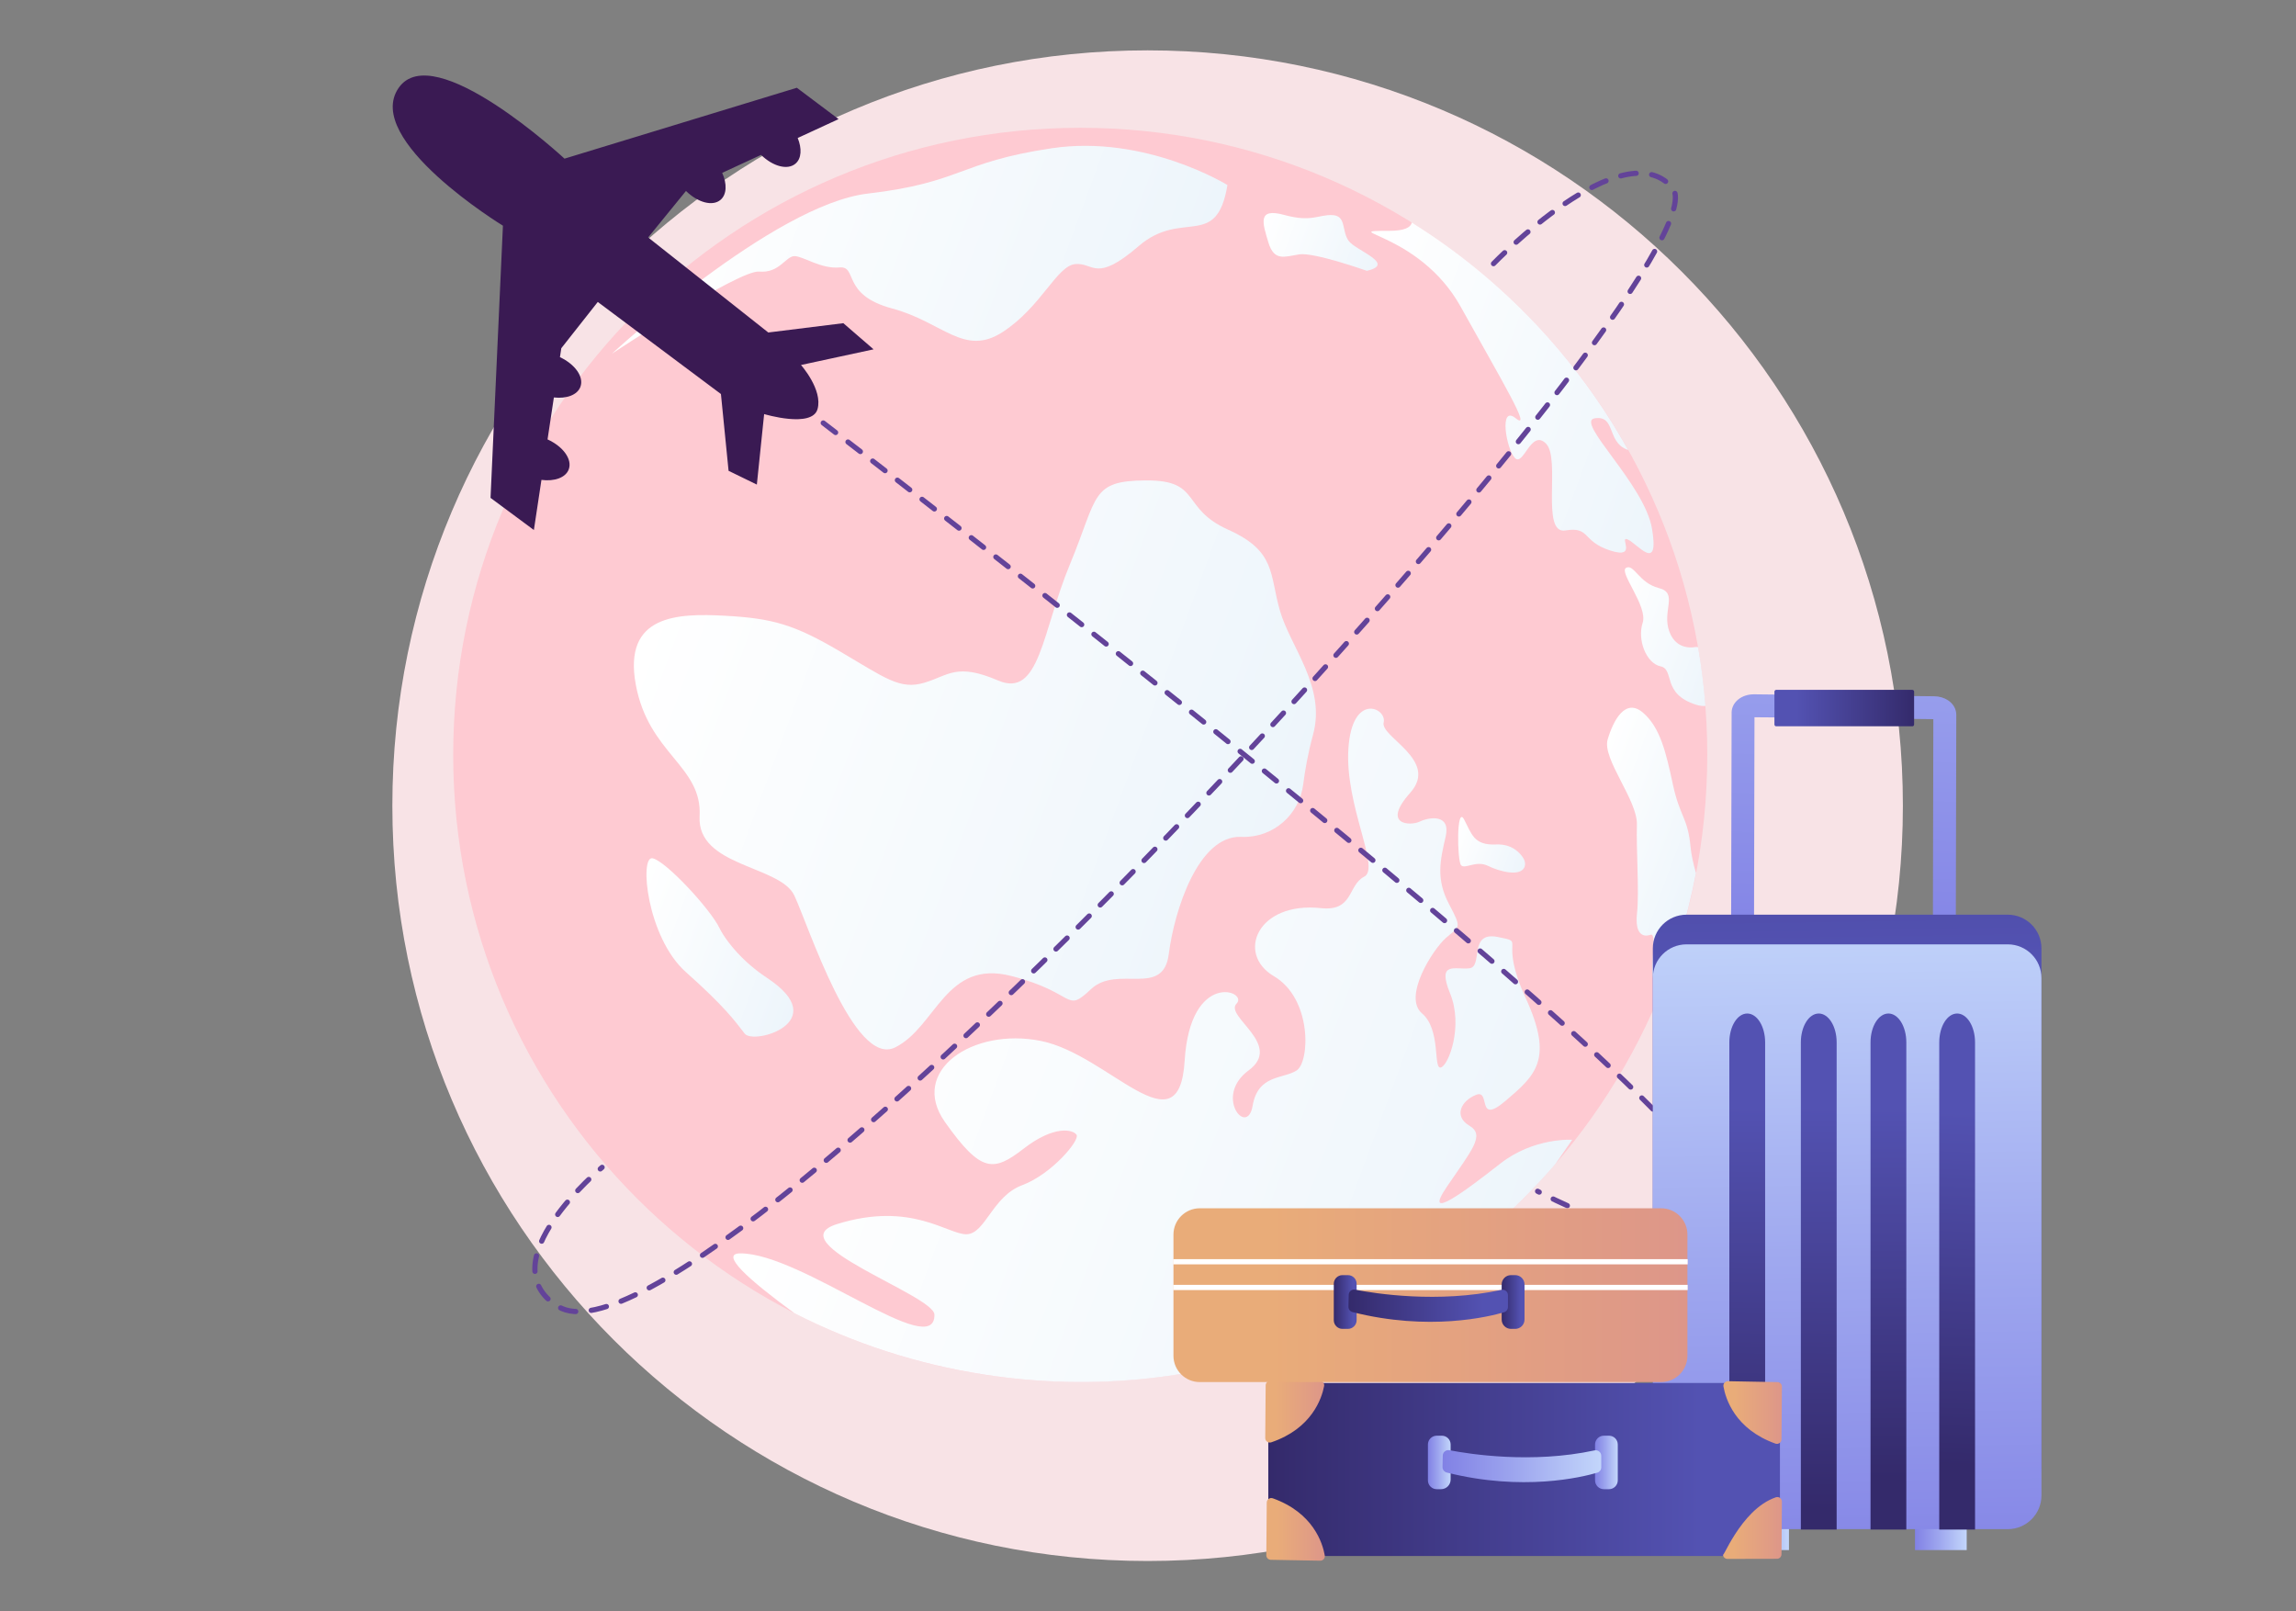 <svg width="456" height="320" viewBox="0 0 456 320" fill="none" xmlns="http://www.w3.org/2000/svg">
<rect x="0" y="0" width="456" height="320" fill="#808080" stroke="none"/>
<path d="M227.924 310C310.767 310 377.924 242.843 377.924 160C377.924 77.157 310.767 10 227.924 10C145.082 10 77.924 77.157 77.924 160C77.924 242.843 145.082 310 227.924 310Z" fill="#F8E3E6"/>
<path d="M214.54 274.443C283.317 274.443 339.072 218.689 339.072 149.912C339.072 81.135 283.317 25.38 214.54 25.38C145.764 25.38 90.009 81.135 90.009 149.912C90.009 218.689 145.764 274.443 214.54 274.443Z" fill="#FECAD2"/>
<path d="M243.776 36.745C243.776 36.745 227.48 26.661 208.86 29.446C190.24 32.231 191.124 36.248 172.352 38.443C153.579 40.639 121.543 70.23 121.543 70.23C121.543 70.23 146.748 53.564 150.776 53.934C154.803 54.305 156.068 50.844 157.803 50.865C159.539 50.887 163.032 53.441 166.721 53.113C170.41 52.785 167.027 58.537 177.167 61.254C187.307 63.971 191.466 70.912 199.138 65.934C206.811 60.957 209.877 52.77 213.566 52.443C217.255 52.114 217.55 56.284 226.161 48.861C234.772 41.439 241.638 49.722 243.776 36.745Z" fill="url(#paint0_linear_2952_5107)"/>
<path d="M246.746 166.2C252.853 166.371 258.066 161.82 258.828 155.759C259.17 153.034 259.763 149.635 260.79 145.859C263.374 136.35 256.289 128.507 254.2 121.262C252.11 114.018 253.454 109.461 243.93 105.197C234.406 100.932 238.691 95.352 227.632 95.404C216.572 95.457 218.126 98.496 212.516 112.014C206.906 125.532 206.527 138.678 198.245 135.144C189.963 131.61 188.502 134.093 183.624 135.569C178.746 137.045 175.867 134.683 166.775 129.336C157.682 123.989 153.373 122.792 143.981 122.281C134.589 121.771 123.722 122.064 126.265 135.925C128.808 149.786 139.5 152.064 138.946 162.098C138.392 172.133 154.941 171.839 157.76 177.842C160.58 183.845 169.606 212.078 177.789 208.002C185.971 203.925 187.763 190.473 200.836 193.817C213.909 197.161 211.426 201.382 216.669 196.444C221.912 191.507 231.013 198.196 232.122 189.49C233.231 180.785 237.991 165.872 246.492 166.192C246.577 166.195 246.662 166.198 246.746 166.2Z" fill="url(#paint1_linear_2952_5107)"/>
<path d="M152.389 194.236C149.47 192.307 146.844 189.941 144.722 187.159C143.985 186.193 143.324 185.198 142.871 184.263C141.06 180.524 132.28 171.017 129.607 170.447C126.934 169.878 128.468 186.154 136.233 193.059C143.997 199.965 145.999 202.813 147.898 205.267C149.693 207.587 165.543 202.93 152.389 194.236Z" fill="url(#paint2_linear_2952_5107)"/>
<path d="M271.47 53.785C271.47 53.785 260.994 50.06 258.046 50.518C255.097 50.976 253.053 51.966 251.903 48.123C250.753 44.281 249.646 41.194 255.096 42.694C260.547 44.195 261.914 42.563 264.664 42.719C267.413 42.874 266.44 45.815 267.821 47.793C269.202 49.771 277.399 52.4 271.47 53.785Z" fill="url(#paint3_linear_2952_5107)"/>
<path d="M302.823 172.047C302.987 171.508 302.851 170.925 302.557 170.445C301.93 169.419 300.342 167.561 297.121 167.705C292.689 167.904 292.307 165.617 290.772 162.725C289.237 159.832 289.398 170.931 290.172 171.818C290.945 172.704 293.148 170.763 295.574 171.974C297.739 173.054 302.151 174.252 302.823 172.047Z" fill="url(#paint4_linear_2952_5107)"/>
<path d="M310.894 105.343C315.87 104.523 314.124 107.492 319.789 109.325C325.454 111.158 321.35 106.247 323.315 107.153C325.279 108.059 329.613 113.854 328.095 104.97C326.577 96.085 312.66 83.655 316.753 83.066C320.846 82.476 319.143 87.494 322.893 89.187C323.043 89.254 323.204 89.309 323.363 89.368C313.161 71.06 298.419 55.429 280.402 44.192C280.186 45.162 278.956 45.834 275.961 45.84C264.96 45.863 281.836 46.043 290.087 60.888C298.339 75.733 304.409 85.795 301.025 83.056C297.641 80.317 299.159 89.201 300.873 90.958C302.586 92.715 304.07 85.097 307.05 88.098C310.03 91.099 305.917 106.162 310.894 105.343Z" fill="url(#paint5_linear_2952_5107)"/>
<path d="M195.708 273.011C239.679 279.738 281.785 262.581 308.864 231.233L312.246 226.352C312.246 226.352 304.655 225.835 297.942 231.097C291.229 236.36 282.389 243.002 287.333 235.713C292.278 228.424 295.023 225.434 291.846 223.565C288.669 221.697 290.149 218.62 293.153 217.427C296.158 216.233 293.111 223.651 299.048 218.591C304.984 213.53 308.602 210.394 303.025 198.234C297.449 186.073 303.343 187.237 297.449 186.073C291.555 184.909 294.632 191.981 291.814 192.298C288.997 192.614 285.35 190.799 288 197.291C290.651 203.784 287.704 211.591 286.152 211.993C284.599 212.396 286.243 204.481 282.416 201.244C278.589 198.006 284.483 188.645 287.163 186.274C289.844 183.903 290.444 184.56 287.793 179.56C285.142 174.559 286.033 170.807 287.111 166.178C288.188 161.549 283.818 162.268 281.978 163.159C280.138 164.051 274.301 163.908 280.08 157.438C285.858 150.969 274.099 146.355 274.803 143.48C275.507 140.605 268.529 137.368 267.799 148.676C267.07 159.984 274.23 172.418 270.939 174.1C267.647 175.783 268.839 181.04 262.348 180.346C249.725 178.996 245.437 189.415 253.014 193.871C260.591 198.326 260.175 210.86 257.515 212.586C254.856 214.311 249.839 213.334 248.775 219.616C247.712 225.899 241.026 217.691 247.984 212.572C254.941 207.454 243.124 201.82 245.582 199.318C248.04 196.816 236.381 192.591 235.276 210.69C234.17 228.789 220.238 209.412 206.696 206.711C193.154 204.01 180.489 212.679 187.678 222.828C194.867 232.977 197.297 232.761 203.334 228.088C209.371 223.415 213.124 224.306 213.814 225.37C214.504 226.434 208.897 233.171 202.997 235.373C197.096 237.576 195.702 244.98 192.007 245.11C188.313 245.24 181.007 238.475 166.217 243.1C154.381 246.801 185.511 257.212 185.583 261.068C185.76 270.542 159.217 248.851 147.011 248.91C142.914 248.929 148.519 254.024 157.765 260.78C169.372 266.721 182.112 270.931 195.708 273.011Z" fill="url(#paint6_linear_2952_5107)"/>
<path d="M319.291 146.854C318.159 150.694 325.258 158.923 325.1 163.786C324.943 168.649 325.584 177.135 325.122 181.368C324.66 185.601 326.363 186.152 327.79 185.64C329.218 185.128 327.712 191.901 328.264 194.027C328.529 195.05 328.659 197.453 328.724 199.673C332.326 191.392 335.069 182.601 336.831 173.391C336.303 171.533 335.9 169.739 335.762 168.254C335.211 162.298 333.645 162.279 332.257 155.831C330.868 149.383 329.725 144.431 326.27 141.498C322.814 138.565 320.422 143.015 319.291 146.854Z" fill="url(#paint7_linear_2952_5107)"/>
<path d="M322.961 112.761C321.399 113.583 327.328 120.379 326.241 123.695C325.153 127.011 326.917 131.717 329.794 132.329C332.67 132.942 329.942 137.811 336.913 139.968C337.592 140.178 338.191 140.239 338.717 140.182C338.412 136.255 337.923 132.369 337.255 128.534C337.109 128.506 336.961 128.482 336.809 128.472C336.809 128.472 332.99 129.462 331.519 125.36C330.047 121.258 333.39 117.775 329.446 116.778C325.501 115.78 324.523 111.94 322.961 112.761Z" fill="url(#paint8_linear_2952_5107)"/>
<path d="M112.115 31.505L158.26 17.428L166.547 23.654L158.428 27.402C159.277 29.474 159.195 31.468 157.995 32.494C156.418 33.843 153.497 33.044 151.154 30.76L143.433 34.325C144.403 36.492 144.36 38.614 143.108 39.684C141.525 41.038 138.588 40.227 136.241 37.923L128.723 47.153L152.586 66.029L167.49 64.18L173.497 69.375L159.083 72.485C159.083 72.485 163.445 77.394 162.369 81.241C161.292 85.089 151.763 82.233 151.763 82.233L150.315 96.234L144.699 93.497L143.181 78.248L118.723 59.966L111.477 69.154L111.209 70.928C114.213 72.343 116.01 74.849 115.276 76.816C114.671 78.438 112.526 79.215 110.002 78.933L108.746 87.263C111.835 88.665 113.702 91.217 112.956 93.215C112.339 94.868 110.12 95.636 107.533 95.306L106.032 105.256L97.424 98.874L99.885 44.821C99.885 44.821 72.008 27.791 79.179 17.446C86.138 7.409 112.115 31.505 112.115 31.505Z" fill="#3A1A53"/>
<path d="M163.5 84C163.5 84 336.42 216.197 340.947 236.574C345.69 257.922 305.377 236.574 305.377 236.574" stroke="#634399" stroke-width="1.033" stroke-miterlimit="10" stroke-linecap="round" stroke-dasharray="3.1 3.1"/>
<path d="M296.619 52.356C296.619 52.356 322.392 25.703 332.185 37.335C344.831 52.356 139.696 277.103 110.887 259.491C96.66 250.795 119.58 231.821 119.58 231.821" stroke="#634399" stroke-width="1.033" stroke-miterlimit="10" stroke-linecap="round" stroke-dasharray="3.1 3.1"/>
<path d="M380.328 307.83H390.6V303.35H380.328V307.83Z" fill="url(#paint9_linear_2952_5107)"/>
<path d="M345.026 307.83H355.299V303.35H345.026V307.83Z" fill="url(#paint10_linear_2952_5107)"/>
<path d="M388.423 189.66L388.532 141.982C388.544 140.828 387.945 139.767 386.889 139.07C386.125 138.566 385.15 138.282 384.143 138.272L348.38 137.883C345.899 137.857 343.934 139.444 343.912 141.498L343.794 190.122L348.344 191.276L348.452 142.436L383.973 142.822L383.874 189.891L388.423 189.66Z" fill="url(#paint11_linear_2952_5107)"/>
<path d="M334.956 297.783H398.755C402.45 297.783 405.446 294.787 405.446 291.091V188.34C405.446 184.644 402.45 181.648 398.755 181.648H334.956C331.26 181.648 328.264 184.644 328.264 188.34V291.091C328.264 294.787 331.26 297.783 334.956 297.783Z" fill="url(#paint12_linear_2952_5107)"/>
<path d="M334.956 303.675H398.755C402.45 303.675 405.446 300.679 405.446 296.983V194.232C405.446 190.536 402.45 187.54 398.755 187.54H334.956C331.26 187.54 328.264 190.536 328.264 194.232V296.983C328.264 300.679 331.26 303.675 334.956 303.675Z" fill="url(#paint13_linear_2952_5107)"/>
<path d="M385.146 303.757H392.256V207.01C392.256 203.842 390.665 201.275 388.702 201.275C386.738 201.275 385.147 203.842 385.147 207.01L385.146 303.757Z" fill="url(#paint14_linear_2952_5107)"/>
<path d="M371.498 303.757H378.608V207.01C378.608 203.842 377.017 201.275 375.053 201.275C373.09 201.275 371.498 203.842 371.498 207.01L371.498 303.757Z" fill="url(#paint15_linear_2952_5107)"/>
<path d="M357.66 303.757H364.77V207.01C364.77 203.842 363.179 201.275 361.215 201.275C359.252 201.275 357.66 203.842 357.66 207.01L357.66 303.757Z" fill="url(#paint16_linear_2952_5107)"/>
<path d="M343.458 303.757H350.567V207.01C350.567 203.842 348.976 201.275 347.013 201.275C345.049 201.275 343.458 203.842 343.458 207.01V303.757H343.458Z" fill="url(#paint17_linear_2952_5107)"/>
<path d="M352.761 144.234H379.805C379.996 144.234 380.152 144.079 380.152 143.887V137.347C380.152 137.155 379.996 137 379.805 137H352.761C352.57 137 352.414 137.155 352.414 137.347V143.887C352.414 144.079 352.57 144.234 352.761 144.234Z" fill="url(#paint18_linear_2952_5107)"/>
<path d="M353.507 274.648H251.89V309.008H353.507V274.648Z" fill="url(#paint19_linear_2952_5107)"/>
<path d="M342.29 275.35C342.722 277.8 344.587 283.814 352.604 286.684C353.189 286.893 353.81 286.462 353.815 285.841L353.899 275.382C353.903 274.888 353.509 274.483 353.015 274.474L343.195 274.295C342.628 274.285 342.192 274.792 342.29 275.35Z" fill="url(#paint20_linear_2952_5107)"/>
<path d="M262.977 275.266C262.506 277.709 260.543 283.692 252.481 286.433C251.894 286.632 251.28 286.191 251.285 285.57L251.369 275.111C251.373 274.617 251.774 274.219 252.268 274.218L262.089 274.197C262.656 274.195 263.084 274.709 262.977 275.266Z" fill="url(#paint21_linear_2952_5107)"/>
<path d="M263.107 308.886C262.676 306.436 260.81 300.422 252.793 297.552C252.208 297.343 251.588 297.775 251.583 298.395L251.498 308.854C251.494 309.348 251.889 309.753 252.382 309.762L262.202 309.941C262.77 309.951 263.206 309.445 263.107 308.886Z" fill="url(#paint22_linear_2952_5107)"/>
<path d="M342.207 308.514C341.782 310.717 345.536 299.784 352.702 297.348C353.29 297.148 353.904 297.589 353.899 298.21L353.815 308.669C353.811 309.163 353.41 309.561 352.916 309.562L343.094 309.583C342.527 309.584 342.1 309.071 342.207 308.514Z" fill="url(#paint23_linear_2952_5107)"/>
<path d="M286.191 295.74H285.343C284.38 295.74 283.592 294.951 283.592 293.988V286.865C283.592 285.902 284.38 285.114 285.343 285.114H286.355C287.318 285.114 288.106 285.902 288.106 286.865V293.825C288.106 294.878 287.245 295.74 286.191 295.74Z" fill="url(#paint24_linear_2952_5107)"/>
<path d="M319.547 295.74H318.536C317.573 295.74 316.785 294.951 316.785 293.988V286.865C316.785 285.902 317.573 285.114 318.536 285.114H319.547C320.511 285.114 321.299 285.902 321.299 286.865V293.988C321.299 294.951 320.511 295.74 319.547 295.74Z" fill="url(#paint25_linear_2952_5107)"/>
<path d="M287.861 287.998C291.816 288.762 304.235 290.717 316.679 288.036C317.37 287.887 318.023 288.411 318.023 289.118V291.401C318.023 291.891 317.701 292.322 317.23 292.46C314.152 293.365 302.42 296.222 287.341 292.436C286.831 292.308 286.475 291.846 286.487 291.32L286.537 289.067C286.552 288.377 287.183 287.867 287.861 287.998Z" fill="url(#paint26_linear_2952_5107)"/>
<path d="M329.903 274.468H238.284C235.396 274.468 233.055 272.127 233.055 269.24V245.182C233.055 242.294 235.396 239.953 238.284 239.953H329.904C332.791 239.953 335.132 242.294 335.132 245.182V269.24C335.132 272.127 332.791 274.468 329.903 274.468Z" fill="url(#paint27_linear_2952_5107)"/>
<path d="M335.187 250.572H233" stroke="white" stroke-width="1.033" stroke-miterlimit="10"/>
<path d="M335.187 255.677H233" stroke="white" stroke-width="1.033" stroke-miterlimit="10"/>
<path d="M267.715 263.902H266.62C265.674 263.902 264.9 263.128 264.9 262.182V254.948C264.9 254.002 265.674 253.228 266.62 253.228H267.715C268.661 253.228 269.435 254.002 269.435 254.948V262.182C269.434 263.128 268.661 263.902 267.715 263.902Z" fill="url(#paint28_linear_2952_5107)"/>
<path d="M300.932 263.902H300.088C299.073 263.902 298.243 263.072 298.243 262.057V255.073C298.243 254.058 299.073 253.228 300.088 253.228H300.932C301.947 253.228 302.778 254.058 302.778 255.073V262.057C302.778 263.072 301.947 263.902 300.932 263.902Z" fill="url(#paint29_linear_2952_5107)"/>
<path d="M269.123 256.113C273.029 256.872 285.6 258.877 298.184 256.154C298.854 256.009 299.487 256.505 299.487 257.19V259.572C299.487 260.047 299.183 260.462 298.728 260.597C295.693 261.494 283.853 264.408 268.622 260.572C268.137 260.45 267.796 260.001 267.807 259.501L267.859 257.141C267.874 256.479 268.473 255.986 269.123 256.113Z" fill="url(#paint30_linear_2952_5107)"/>
<defs>
<linearGradient id="paint0_linear_2952_5107" x1="134.416" y1="35.286" x2="231.567" y2="71.076" gradientUnits="userSpaceOnUse">
<stop stop-color="white"/>
<stop offset="1" stop-color="#EDF5FB"/>
</linearGradient>
<linearGradient id="paint1_linear_2952_5107" x1="127.997" y1="124.173" x2="253.732" y2="170.493" gradientUnits="userSpaceOnUse">
<stop stop-color="white"/>
<stop offset="1" stop-color="#EDF5FB"/>
</linearGradient>
<linearGradient id="paint2_linear_2952_5107" x1="124.481" y1="182.677" x2="159.645" y2="195.632" gradientUnits="userSpaceOnUse">
<stop stop-color="white"/>
<stop offset="1" stop-color="#EDF5FB"/>
</linearGradient>
<linearGradient id="paint3_linear_2952_5107" x1="250.93" y1="43.629" x2="273.797" y2="52.053" gradientUnits="userSpaceOnUse">
<stop stop-color="white"/>
<stop offset="1" stop-color="#EDF5FB"/>
</linearGradient>
<linearGradient id="paint4_linear_2952_5107" x1="288.57" y1="166.453" x2="302.937" y2="171.745" gradientUnits="userSpaceOnUse">
<stop stop-color="white"/>
<stop offset="1" stop-color="#EDF5FB"/>
</linearGradient>
<linearGradient id="paint5_linear_2952_5107" x1="265.704" y1="64.096" x2="335.417" y2="89.777" gradientUnits="userSpaceOnUse">
<stop stop-color="white"/>
<stop offset="1" stop-color="#EDF5FB"/>
</linearGradient>
<linearGradient id="paint6_linear_2952_5107" x1="169.635" y1="184.435" x2="308.801" y2="235.703" gradientUnits="userSpaceOnUse">
<stop stop-color="white"/>
<stop offset="1" stop-color="#EDF5FB"/>
</linearGradient>
<linearGradient id="paint7_linear_2952_5107" x1="312.578" y1="164.934" x2="338.253" y2="174.393" gradientUnits="userSpaceOnUse">
<stop stop-color="white"/>
<stop offset="1" stop-color="#EDF5FB"/>
</linearGradient>
<linearGradient id="paint8_linear_2952_5107" x1="319.32" y1="122.297" x2="342.2" y2="130.726" gradientUnits="userSpaceOnUse">
<stop stop-color="white"/>
<stop offset="1" stop-color="#EDF5FB"/>
</linearGradient>
<linearGradient id="paint9_linear_2952_5107" x1="390.6" y1="305.59" x2="380.328" y2="305.59" gradientUnits="userSpaceOnUse">
<stop stop-color="#C3D6FB"/>
<stop offset="0.516" stop-color="#9FA8EF"/>
<stop offset="1" stop-color="#8181E5"/>
</linearGradient>
<linearGradient id="paint10_linear_2952_5107" x1="355.299" y1="305.59" x2="345.026" y2="305.59" gradientUnits="userSpaceOnUse">
<stop stop-color="#C3D6FB"/>
<stop offset="0.516" stop-color="#9FA8EF"/>
<stop offset="1" stop-color="#8181E5"/>
</linearGradient>
<linearGradient id="paint11_linear_2952_5107" x1="371.71" y1="33.905" x2="365.014" y2="192.955" gradientUnits="userSpaceOnUse">
<stop stop-color="#C3D6FB"/>
<stop offset="0.516" stop-color="#9FA8EF"/>
<stop offset="1" stop-color="#8181E5"/>
</linearGradient>
<linearGradient id="paint12_linear_2952_5107" x1="364.321" y1="72.87" x2="366.44" y2="212.351" gradientUnits="userSpaceOnUse">
<stop stop-color="#342A6B"/>
<stop offset="0.843" stop-color="#5352B2"/>
</linearGradient>
<linearGradient id="paint13_linear_2952_5107" x1="365.832" y1="178.266" x2="367.951" y2="317.748" gradientUnits="userSpaceOnUse">
<stop stop-color="#C3D6FB"/>
<stop offset="0.516" stop-color="#9FA8EF"/>
<stop offset="1" stop-color="#8181E5"/>
</linearGradient>
<linearGradient id="paint14_linear_2952_5107" x1="387.011" y1="290.964" x2="390.945" y2="207.902" gradientUnits="userSpaceOnUse">
<stop stop-color="#342A6B"/>
<stop offset="0.843" stop-color="#5352B2"/>
</linearGradient>
<linearGradient id="paint15_linear_2952_5107" x1="375.131" y1="293.493" x2="374.953" y2="206.295" gradientUnits="userSpaceOnUse">
<stop stop-color="#342A6B"/>
<stop offset="0.843" stop-color="#5352B2"/>
</linearGradient>
<linearGradient id="paint16_linear_2952_5107" x1="360.8" y1="299.787" x2="361.687" y2="204.789" gradientUnits="userSpaceOnUse">
<stop stop-color="#342A6B"/>
<stop offset="0.843" stop-color="#5352B2"/>
</linearGradient>
<linearGradient id="paint17_linear_2952_5107" x1="346.597" y1="299.787" x2="347.485" y2="204.789" gradientUnits="userSpaceOnUse">
<stop stop-color="#342A6B"/>
<stop offset="0.843" stop-color="#5352B2"/>
</linearGradient>
<linearGradient id="paint18_linear_2952_5107" x1="380.152" y1="140.617" x2="352.414" y2="140.617" gradientUnits="userSpaceOnUse">
<stop stop-color="#342A6B"/>
<stop offset="0.843" stop-color="#5352B2"/>
</linearGradient>
<linearGradient id="paint19_linear_2952_5107" x1="251.89" y1="291.828" x2="353.507" y2="291.828" gradientUnits="userSpaceOnUse">
<stop stop-color="#342A6B"/>
<stop offset="0.843" stop-color="#5352B2"/>
</linearGradient>
<linearGradient id="paint20_linear_2952_5107" x1="353.899" y1="280.516" x2="342.276" y2="280.516" gradientUnits="userSpaceOnUse">
<stop stop-color="#DD9689"/>
<stop offset="0.814" stop-color="#E9AC79"/>
</linearGradient>
<linearGradient id="paint21_linear_2952_5107" x1="262.993" y1="280.339" x2="251.285" y2="280.339" gradientUnits="userSpaceOnUse">
<stop stop-color="#DD9689"/>
<stop offset="0.814" stop-color="#E9AC79"/>
</linearGradient>
<linearGradient id="paint22_linear_2952_5107" x1="263.121" y1="303.72" x2="251.498" y2="303.72" gradientUnits="userSpaceOnUse">
<stop stop-color="#DD9689"/>
<stop offset="0.814" stop-color="#E9AC79"/>
</linearGradient>
<linearGradient id="paint23_linear_2952_5107" x1="353.899" y1="303.441" x2="342.175" y2="303.441" gradientUnits="userSpaceOnUse">
<stop stop-color="#DD9689"/>
<stop offset="0.814" stop-color="#E9AC79"/>
</linearGradient>
<linearGradient id="paint24_linear_2952_5107" x1="288.106" y1="290.427" x2="283.592" y2="290.427" gradientUnits="userSpaceOnUse">
<stop stop-color="#C3D6FB"/>
<stop offset="0.516" stop-color="#9FA8EF"/>
<stop offset="1" stop-color="#8181E5"/>
</linearGradient>
<linearGradient id="paint25_linear_2952_5107" x1="321.299" y1="290.427" x2="316.785" y2="290.427" gradientUnits="userSpaceOnUse">
<stop stop-color="#C3D6FB"/>
<stop offset="0.516" stop-color="#9FA8EF"/>
<stop offset="1" stop-color="#8181E5"/>
</linearGradient>
<linearGradient id="paint26_linear_2952_5107" x1="318.023" y1="291.162" x2="286.486" y2="291.162" gradientUnits="userSpaceOnUse">
<stop stop-color="#C3D6FB"/>
<stop offset="0.516" stop-color="#9FA8EF"/>
<stop offset="1" stop-color="#8181E5"/>
</linearGradient>
<linearGradient id="paint27_linear_2952_5107" x1="335.132" y1="257.211" x2="233.055" y2="257.211" gradientUnits="userSpaceOnUse">
<stop stop-color="#DD9689"/>
<stop offset="0.814" stop-color="#E9AC79"/>
</linearGradient>
<linearGradient id="paint28_linear_2952_5107" x1="264.9" y1="258.565" x2="269.435" y2="258.565" gradientUnits="userSpaceOnUse">
<stop stop-color="#342A6B"/>
<stop offset="0.843" stop-color="#5352B2"/>
</linearGradient>
<linearGradient id="paint29_linear_2952_5107" x1="298.243" y1="258.565" x2="302.778" y2="258.565" gradientUnits="userSpaceOnUse">
<stop stop-color="#342A6B"/>
<stop offset="0.843" stop-color="#5352B2"/>
</linearGradient>
<linearGradient id="paint30_linear_2952_5107" x1="267.807" y1="259.298" x2="299.487" y2="259.298" gradientUnits="userSpaceOnUse">
<stop stop-color="#342A6B"/>
<stop offset="0.843" stop-color="#5352B2"/>
</linearGradient>
</defs>
</svg>
